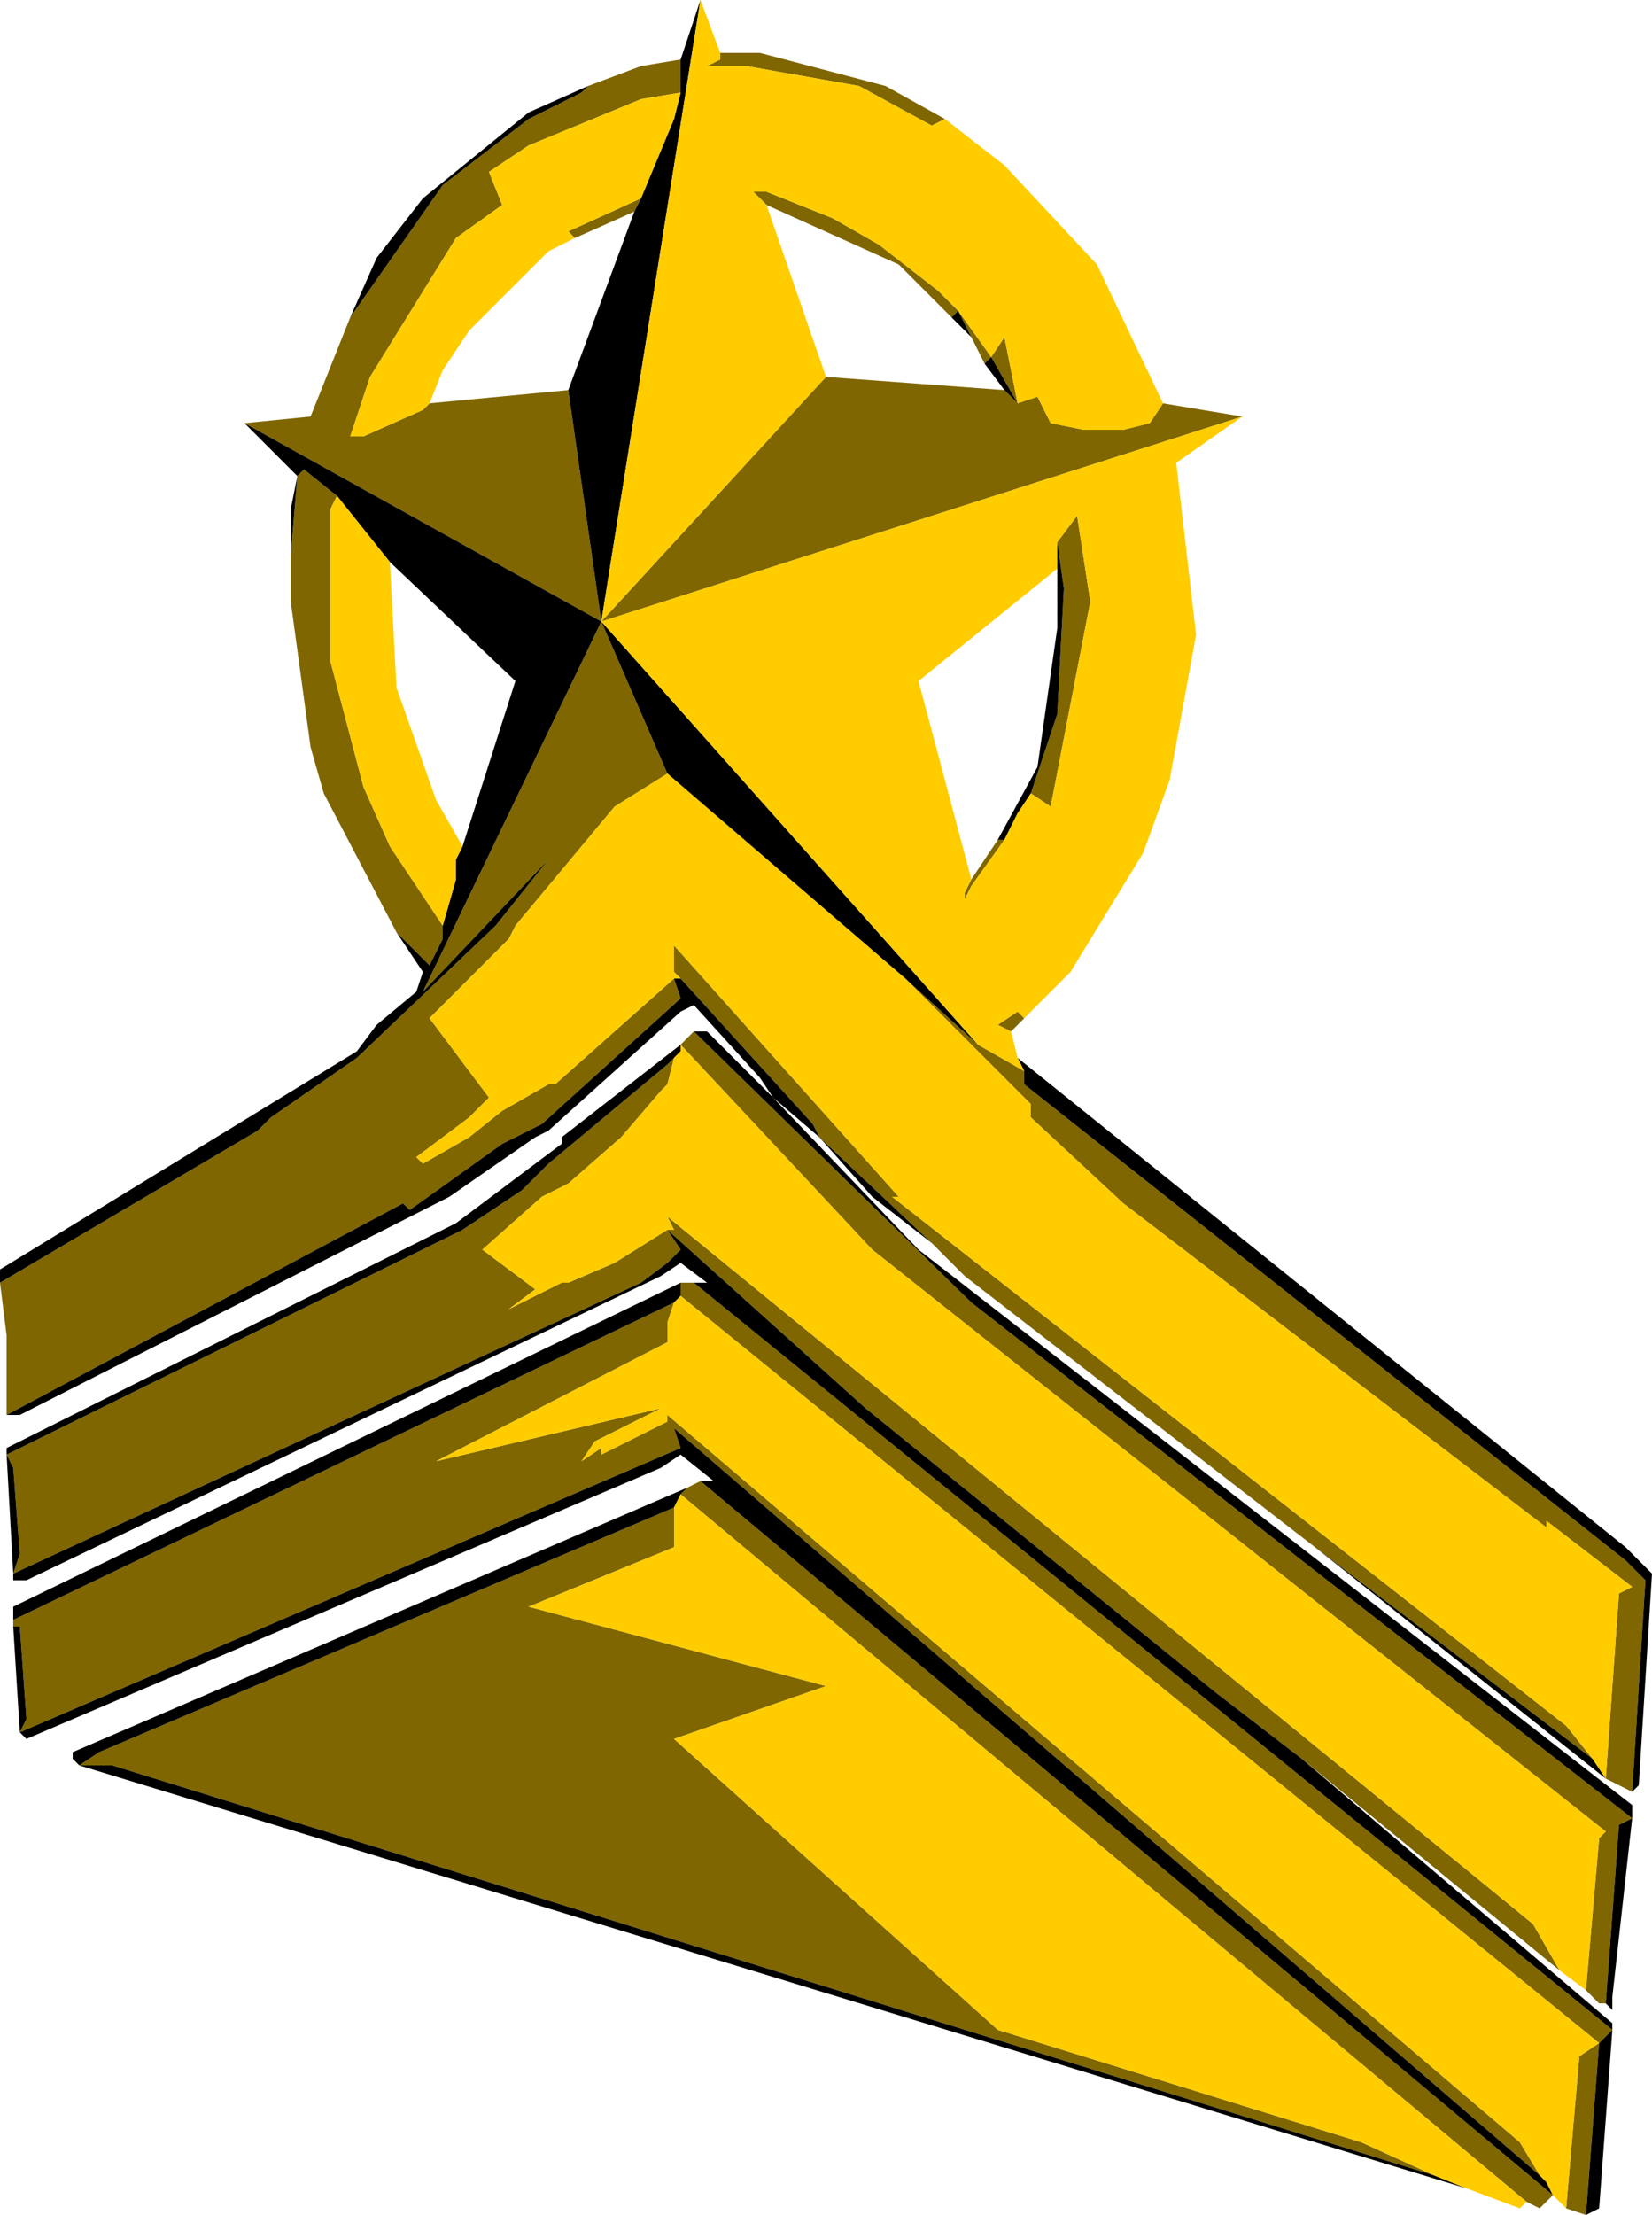 <?xml version="1.0" encoding="UTF-8" standalone="no"?>
<svg xmlns:ffdec="https://www.free-decompiler.com/flash" xmlns:xlink="http://www.w3.org/1999/xlink" ffdec:objectType="shape" height="16.75px" width="12.5px" xmlns="http://www.w3.org/2000/svg">
  <g transform="matrix(1.0, 0.0, 0.0, 1.0, -4.85, 1.7)">
    <path d="M10.3 -1.3 L10.6 -1.3 11.55 -1.05 12.0 -0.8 11.9 -0.75 11.35 -1.05 10.5 -1.2 10.2 -1.2 10.3 -1.25 10.3 -1.3 M13.65 1.35 L14.25 1.45 9.4 3.0 11.1 1.15 12.45 1.25 12.55 1.35 12.35 1.0 12.3 1.05 12.2 0.85 12.1 0.65 12.05 0.7 11.65 0.3 10.65 -0.15 10.55 -0.25 10.65 -0.25 11.15 -0.05 11.5 0.15 11.95 0.5 12.1 0.65 12.35 1.0 12.45 0.85 12.55 1.35 12.7 1.3 12.8 1.5 13.05 1.55 13.35 1.55 13.55 1.5 13.65 1.35 M12.6 6.0 L12.5 6.1 12.4 6.05 12.55 5.95 12.6 6.0 M17.2 11.85 L17.0 11.75 17.1 10.35 17.2 10.3 16.55 9.8 16.55 9.85 13.35 7.4 12.65 6.75 12.65 6.65 11.7 5.7 12.25 6.2 12.6 6.4 12.6 6.5 17.15 10.1 17.3 10.25 17.2 11.85 M14.8 10.0 L12.15 7.95 11.9 7.7 11.05 6.9 11.0 6.8 10.0 5.7 9.95 5.65 9.95 5.45 11.65 7.35 11.6 7.35 16.7 11.35 16.9 11.6 14.8 10.0 M17.0 13.45 L16.95 13.45 16.85 13.35 16.95 12.2 17.0 12.15 11.45 7.75 10.0 6.2 10.1 6.1 12.2 8.15 17.2 12.05 17.1 12.1 17.0 13.45 M16.65 13.2 L14.7 11.6 14.05 11.1 11.4 8.95 9.9 7.6 10.0 7.75 9.9 7.85 9.7 8.0 4.95 10.2 5.0 10.05 4.95 9.4 4.9 9.3 8.35 7.6 8.8 7.3 9.0 7.1 9.9 6.35 9.95 6.3 9.9 6.5 9.85 6.55 9.55 6.9 9.15 7.25 8.95 7.35 8.5 7.75 8.9 8.05 8.7 8.2 9.1 8.0 9.15 8.0 9.5 7.85 9.9 7.6 9.95 7.6 9.9 7.5 16.45 12.85 16.65 13.2 M16.85 15.05 L16.7 15.0 16.8 13.85 16.95 13.75 10.0 8.1 10.0 8.0 10.1 8.0 17.05 13.65 16.95 13.75 16.85 15.05 M16.6 14.9 L16.5 15.0 16.4 14.95 10.0 9.6 10.05 9.55 10.15 9.5 16.6 14.9 M4.95 10.6 L4.95 10.55 9.95 8.15 9.9 8.3 9.9 8.45 8.15 9.35 9.85 8.95 9.35 9.2 9.25 9.35 9.4 9.25 9.4 9.3 9.9 9.05 9.9 9.0 16.35 14.5 16.5 14.75 9.95 9.1 10.0 9.25 5.0 11.4 5.05 11.3 5.0 10.6 4.95 10.6 M4.9 9.0 L4.9 8.4 4.85 8.0 6.8 6.85 6.9 6.75 7.55 6.3 8.6 5.3 9.0 4.8 8.05 5.8 9.4 3.0 9.9 4.15 9.5 4.4 8.75 5.3 8.7 5.4 8.1 6.0 8.55 6.6 8.4 6.75 8.0 7.05 8.05 7.1 8.4 6.9 8.65 6.7 9.0 6.5 9.05 6.5 9.95 5.7 10.0 5.85 8.95 6.8 8.65 6.95 7.95 7.45 7.9 7.4 4.9 9.0 M7.85 5.35 L7.3 4.3 7.2 3.95 7.05 2.85 7.05 2.5 7.1 1.9 7.15 1.85 7.4 2.05 7.35 2.15 7.35 3.3 7.6 4.25 7.8 4.7 8.2 5.3 8.2 5.4 8.1 5.6 7.85 5.35 M6.7 1.5 L7.2 1.45 7.5 0.7 8.2 -0.3 8.85 -0.8 9.25 -1.0 9.3 -1.05 9.7 -1.2 10.0 -1.25 10.0 -1.0 9.7 -0.95 8.85 -0.6 8.55 -0.4 8.65 -0.15 8.3 0.1 7.65 1.15 7.5 1.6 7.6 1.6 8.05 1.4 8.1 1.35 9.15 1.25 9.4 3.0 6.7 1.5 M9.7 -0.2 L9.65 -0.1 9.2 0.1 9.15 0.05 9.7 -0.2 M12.65 4.3 L12.85 3.7 12.9 2.75 12.85 2.4 13.0 2.2 13.1 2.85 12.8 4.4 12.65 4.3 M12.4 4.65 L12.45 4.65 12.2 5.0 12.15 5.1 12.15 5.05 12.2 4.95 12.4 4.65 M9.95 9.7 L9.95 10.0 8.85 10.45 11.1 11.05 9.95 11.45 12.4 13.65 15.15 14.5 15.7 14.75 5.7 11.65 5.45 11.65 5.6 11.55 9.95 9.7" fill="#7f6600" fill-rule="evenodd" stroke="none"/>
    <path d="M12.55 6.3 L17.15 10.0 17.35 10.2 17.25 11.8 17.2 11.85 17.3 10.25 17.15 10.1 12.6 6.5 12.6 6.4 12.55 6.3 M17.0 11.75 L14.8 10.0 16.9 11.6 17.0 11.75 M11.9 7.7 L11.45 7.35 11.05 6.9 10.7 6.6 11.8 7.75 17.2 11.95 17.2 12.05 17.05 13.4 17.05 13.5 17.0 13.45 17.1 12.1 17.2 12.05 12.2 8.15 10.1 6.1 10.2 6.1 10.7 6.6 10.6 6.45 10.1 5.9 10.0 5.95 9.0 6.85 8.9 6.9 8.25 7.35 5.0 9.0 4.9 9.0 7.9 7.4 7.95 7.45 8.65 6.95 8.95 6.8 10.0 5.85 9.95 5.7 10.0 5.7 11.0 6.8 11.05 6.9 11.9 7.7 M14.7 11.6 L17.05 13.6 17.05 13.65 16.95 15.0 16.85 15.05 16.95 13.75 17.05 13.65 10.1 8.0 10.2 8.0 10.0 7.85 9.85 7.95 5.05 10.25 4.95 10.25 4.95 10.2 4.9 9.3 4.9 9.25 8.3 7.55 9.1 6.95 9.1 6.9 10.0 6.2 10.0 6.25 9.95 6.3 9.9 6.35 9.0 7.1 8.8 7.3 8.35 7.6 4.9 9.3 4.95 9.4 5.0 10.05 4.95 10.2 9.7 8.0 9.9 7.85 10.0 7.75 9.9 7.6 11.4 8.95 14.05 11.1 14.7 11.6 M15.95 14.85 L5.45 11.65 5.4 11.6 5.4 11.55 10.05 9.55 10.0 9.6 9.95 9.7 5.6 11.55 5.45 11.65 5.7 11.65 15.7 14.75 15.95 14.85 M10.15 9.5 L10.25 9.5 10.0 9.3 9.85 9.4 5.05 11.45 5.0 11.4 4.95 10.6 5.0 10.6 5.05 11.3 5.0 11.4 10.0 9.25 9.95 9.1 16.5 14.75 16.55 14.8 16.6 14.9 10.15 9.5 M4.95 10.55 L4.95 10.45 10.0 8.0 10.0 8.1 9.95 8.15 4.95 10.55 M4.85 8.0 L4.85 7.9 7.55 6.25 7.7 6.05 8.0 5.8 8.05 5.65 7.85 5.35 8.1 5.6 8.2 5.4 8.2 5.3 8.3 4.95 8.3 4.8 8.35 4.7 8.75 3.45 7.8 2.55 7.4 2.05 7.15 1.85 7.1 1.9 7.05 2.5 7.05 2.15 7.1 1.9 6.7 1.5 9.4 3.0 12.25 6.2 11.7 5.7 9.9 4.15 9.4 3.0 8.05 5.8 9.0 4.8 8.6 5.3 7.55 6.3 6.9 6.75 6.8 6.85 4.85 8.0 M7.5 0.7 L7.7 0.25 8.05 -0.2 8.85 -0.85 9.3 -1.05 9.25 -1.0 8.85 -0.8 8.2 -0.3 7.5 0.7 M10.0 -1.25 L10.15 -1.7 9.4 3.0 9.15 1.25 9.65 -0.1 9.7 -0.2 9.95 -0.8 10.0 -1.0 10.0 -1.25 M12.05 0.7 L12.1 0.65 12.2 0.85 12.05 0.7 M12.3 1.05 L12.35 1.0 12.55 1.35 12.45 1.25 12.3 1.05 M12.85 2.4 L12.9 2.75 12.85 3.7 12.65 4.3 12.55 4.45 12.45 4.65 12.4 4.65 12.7 4.1 12.85 3.05 12.85 2.6 12.85 2.4 M11.15 8.75 L11.4 8.95 11.15 8.75" fill="#000000" fill-rule="evenodd" stroke="none"/>
    <path d="M12.0 -0.8 L12.45 -0.45 13.15 0.3 13.65 1.35 13.55 1.5 13.35 1.55 13.05 1.55 12.8 1.5 12.7 1.3 12.55 1.35 12.45 0.85 12.35 1.0 12.1 0.65 11.95 0.5 11.5 0.15 11.15 -0.05 10.65 -0.25 10.55 -0.25 10.65 -0.15 11.1 1.15 9.4 3.0 14.25 1.45 13.75 1.8 13.9 3.1 13.7 4.2 13.5 4.75 12.95 5.65 12.6 6.0 12.55 5.95 12.4 6.05 12.5 6.1 12.55 6.3 12.6 6.4 12.25 6.2 9.4 3.0 10.15 -1.7 10.3 -1.3 10.3 -1.25 10.2 -1.2 10.5 -1.2 11.35 -1.05 11.9 -0.75 12.0 -0.8 M16.85 13.35 L16.65 13.2 16.45 12.85 9.9 7.5 9.95 7.6 9.9 7.6 9.5 7.85 9.15 8.0 9.1 8.0 8.7 8.2 8.9 8.05 8.5 7.75 8.95 7.35 9.15 7.25 9.55 6.9 9.85 6.55 9.9 6.5 9.95 6.3 10.0 6.25 10.0 6.2 11.45 7.75 17.0 12.15 16.95 12.2 16.85 13.35 M16.7 15.0 L16.6 14.9 16.55 14.8 16.5 14.75 16.35 14.5 9.9 9.0 9.9 9.05 9.4 9.3 9.4 9.25 9.25 9.35 9.35 9.2 9.85 8.95 8.15 9.35 9.9 8.45 9.9 8.3 9.95 8.15 10.0 8.1 16.95 13.75 16.8 13.85 16.7 15.0 M16.4 14.95 L16.35 15.0 15.95 14.85 15.7 14.75 15.15 14.5 12.4 13.65 9.95 11.45 11.1 11.05 8.85 10.45 9.95 10.0 9.95 9.7 10.0 9.6 16.4 14.95 M10.0 -1.0 L9.95 -0.8 9.7 -0.2 9.15 0.05 9.2 0.1 9.0 0.2 8.4 0.8 8.2 1.1 8.1 1.35 8.05 1.4 7.6 1.6 7.5 1.6 7.65 1.15 8.3 0.1 8.65 -0.15 8.55 -0.4 8.85 -0.6 9.7 -0.95 10.0 -1.0 M12.65 4.3 L12.8 4.4 13.1 2.85 13.0 2.2 12.85 2.4 12.85 2.6 11.8 3.45 12.2 4.95 12.15 5.05 12.15 5.1 12.2 5.0 12.45 4.65 12.55 4.45 12.65 4.3 M11.7 5.7 L12.65 6.65 12.65 6.75 13.35 7.4 16.55 9.85 16.55 9.8 17.2 10.3 17.1 10.35 17.0 11.75 16.9 11.6 16.7 11.35 11.6 7.35 11.65 7.35 9.95 5.45 9.95 5.65 10.0 5.7 9.95 5.7 9.05 6.5 9.0 6.5 8.65 6.7 8.4 6.9 8.05 7.1 8.0 7.05 8.4 6.75 8.55 6.6 8.1 6.0 8.7 5.4 8.75 5.3 9.5 4.4 9.9 4.15 11.7 5.7 M8.2 5.3 L7.8 4.7 7.6 4.25 7.35 3.3 7.35 2.15 7.4 2.05 7.8 2.55 7.85 3.5 8.15 4.35 8.35 4.7 8.3 4.8 8.3 4.95 8.2 5.3" fill="#ffcc00" fill-rule="evenodd" stroke="none"/>
  </g>
</svg>
